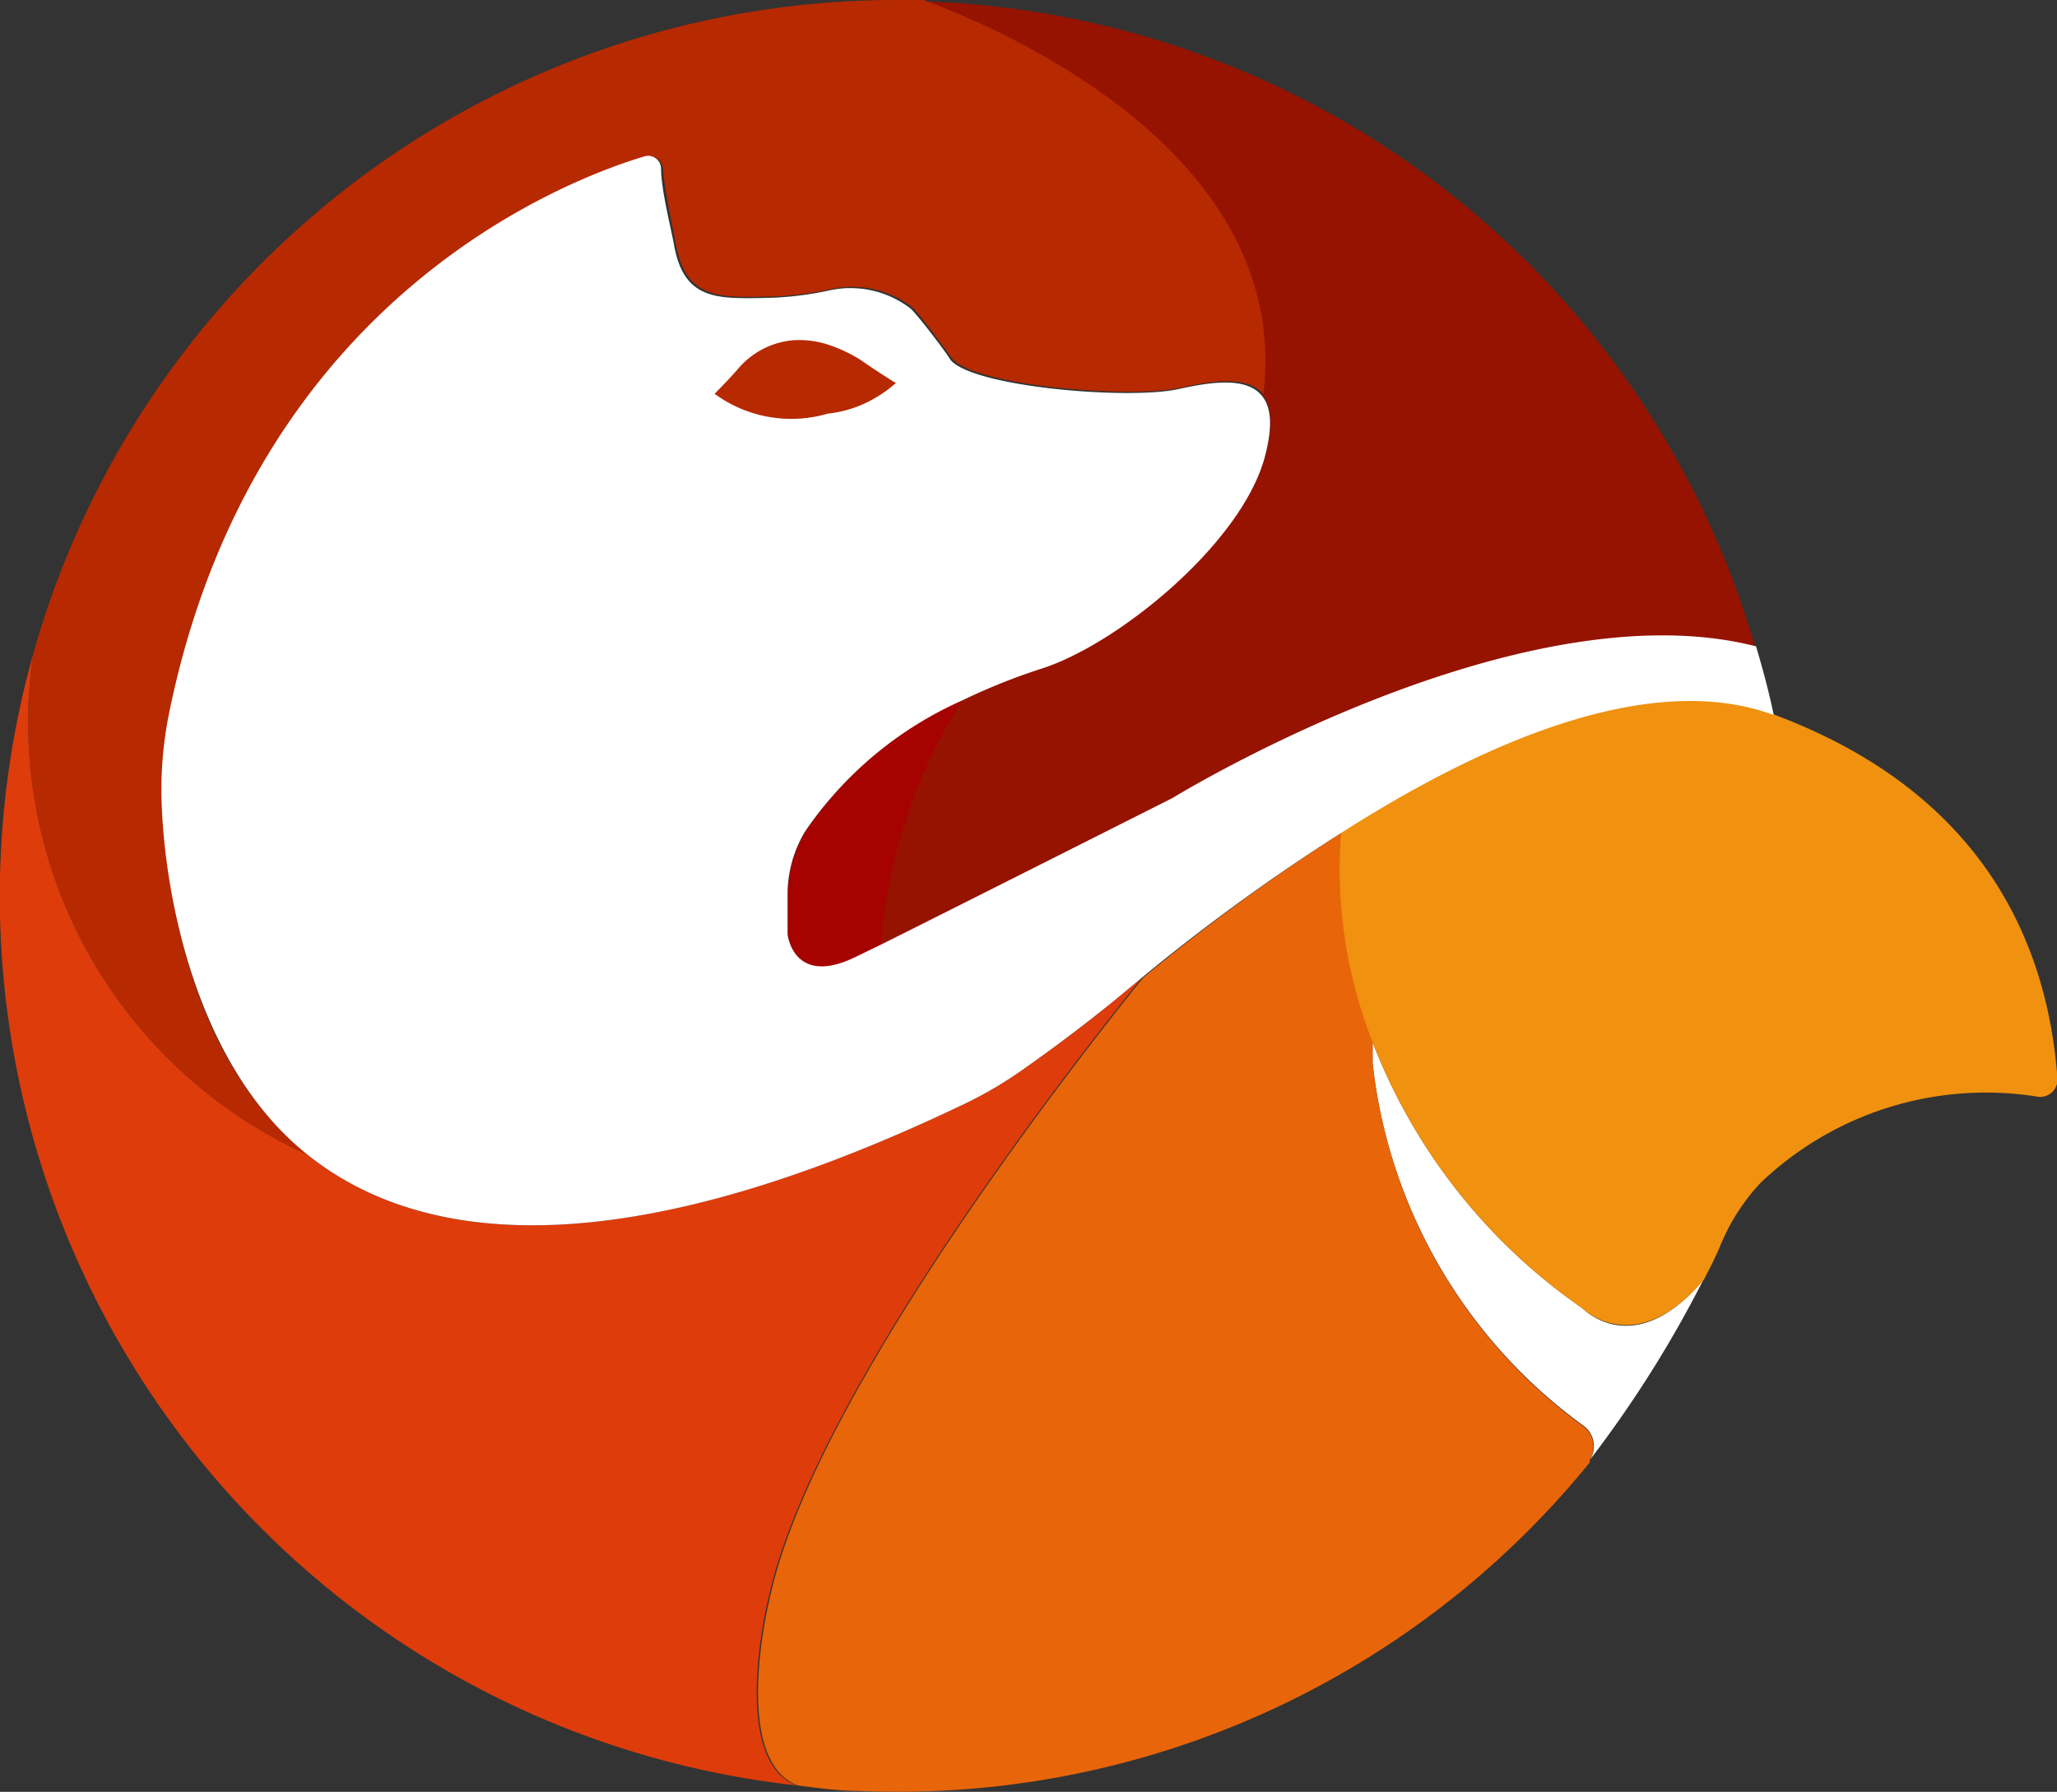 <svg id="Layer_1" data-name="Layer 1" xmlns="http://www.w3.org/2000/svg" viewBox="0 0 47.64 41.5"><rect x="0" y="0" width="47.64" height="41.5" fill="#333333" stroke="none"/><defs><style>.cls-1{fill:#a60200;}.cls-2{fill:#951300;}.cls-3{fill:#fff;}.cls-4{fill:#e8650a;}.cls-5{fill:#b72900;}.cls-6{fill:#f0910f;}.cls-7{fill:#de3c0b;}</style></defs><title>Logo</title><path class="cls-1" d="M22.68,16.55a12.48,12.48,0,0,0-1.9,5.7l-.64.31c-1.41.67-1.54-.54-1.54-.54v-.91a2.82,2.82,0,0,1,.41-1.5A8.68,8.68,0,0,1,22.68,16.55Z" transform="translate(-0.35 -0.36)"/><path class="cls-2" d="M41,15.35c-5.48-1.41-13.51,3.51-13.51,3.51s-4.7,2.4-6.74,3.39a12.48,12.48,0,0,1,1.9-5.7,14.34,14.34,0,0,1,1.82-.73c1.75-.55,4.6-2.86,5.17-4.86.21-.76.16-1.21-.06-1.47.73-6-7.19-8.87-7.87-9.1A20.73,20.73,0,0,1,41,15.35Z" transform="translate(-0.35 -0.36)"/><path class="cls-3" d="M39.8,30a26.72,26.72,0,0,1-2.62,4.16h0a.59.59,0,0,0-.17-.79A12,12,0,0,1,32.14,25c0-.23,0-.41,0-.5A13.33,13.33,0,0,0,37,30.66S38.19,31.92,39.8,30Z" transform="translate(-0.35 -0.36)"/><path class="cls-4" d="M37.17,34.17l0,.06a20.64,20.64,0,0,1-16.9,7.61c-.49,0-1-.07-1.45-.13-1.56-.61-.65-4.3-.65-4.3,1-4.77,7.32-12.75,8.66-14.41a46.13,46.13,0,0,1,4.6-3.36,11,11,0,0,0,.71,4.83c0,.09,0,.27,0,.5A12,12,0,0,0,37,33.38.59.59,0,0,1,37.17,34.17Z" transform="translate(-0.35 -0.36)"/><path class="cls-5" d="M29.61,9.49c-.36-.43-1.15-.32-1.92-.15-1.17.26-4.79-.05-5.29-.68-.11-.15-.8-1.09-.93-1.19a2.28,2.28,0,0,0-1.89-.41,7.59,7.59,0,0,1-1.44.17C17,7.25,16.23,7.29,16,6c-.08-.44-.27-1.28-.3-1.78A.3.3,0,0,0,15.32,4c-1.71.5-9,3.18-11,12.83a8.9,8.9,0,0,0-.18,2.3c.09,2,.64,5.85,3.38,8A11,11,0,0,1,1.11,15.54,20.76,20.76,0,0,1,21.1.36c.22,0,.43,0,.64,0C22.42.62,30.34,3.46,29.61,9.49Z" transform="translate(-0.35 -0.36)"/><path class="cls-6" d="M48,25.33a.4.4,0,0,1-.46.43,7.56,7.56,0,0,0-6.42,2,4.78,4.78,0,0,0-.94,1.48c-.11.26-.24.51-.37.76-1.61,1.9-2.84.64-2.84.64a13.33,13.33,0,0,1-4.85-6.19,11,11,0,0,1-.71-4.83c3.16-2,7.1-3.8,10-2.72C46.39,18.75,47.78,22.34,48,25.33Z" transform="translate(-0.35 -0.36)"/><path class="cls-7" d="M18.79,41.71A20.72,20.72,0,0,1,1.11,15.54,11,11,0,0,0,7.48,27.11c2.6,2.07,7.17,2.65,15.2-1.18a9.22,9.22,0,0,0,1.39-.82c.57-.4,1.4-1,2.2-1.67L26.8,23c-1.34,1.66-7.65,9.64-8.66,14.41C18.14,37.41,17.23,41.1,18.79,41.71Z" transform="translate(-0.35 -0.36)"/><path class="cls-3" d="M41.43,16.92c-2.93-1.08-6.87.72-10,2.72A46.13,46.13,0,0,0,26.8,23l-.53.44c-.8.66-1.63,1.27-2.2,1.67a9.22,9.22,0,0,1-1.39.82c-8,3.83-12.6,3.25-15.2,1.18s-3.29-6-3.38-8a8.9,8.9,0,0,1,.18-2.3c2-9.65,9.33-12.33,11-12.83a.3.3,0,0,1,.38.27c0,.5.22,1.34.3,1.78.23,1.29,1,1.25,2.14,1.23a7.59,7.59,0,0,0,1.44-.17,2.28,2.28,0,0,1,1.89.41c.13.1.82,1,.93,1.19.5.63,4.12.94,5.29.68.77-.17,1.56-.28,1.92.15.22.26.27.71.06,1.47-.57,2-3.42,4.31-5.17,4.86a14.34,14.34,0,0,0-1.82.73A8.68,8.68,0,0,0,19,19.61a2.82,2.82,0,0,0-.41,1.5V22s.13,1.21,1.54.54l.64-.31c2-1,6.74-3.39,6.74-3.39s8-4.92,13.51-3.51C41.18,15.87,41.32,16.39,41.43,16.92Z" transform="translate(-0.35 -0.36)"/><path class="cls-5" d="M21.1,9.23a2.87,2.87,0,0,1-.42.31,2.73,2.73,0,0,1-1.16.4,3,3,0,0,1-2.62-.46s.37-.37.58-.62a1.89,1.89,0,0,1,1.24-.62,2.15,2.15,0,0,1,.77.09,3.45,3.45,0,0,1,.75.34l.28.19S21,9.18,21.1,9.23Z" transform="translate(-0.35 -0.36)"/></svg>